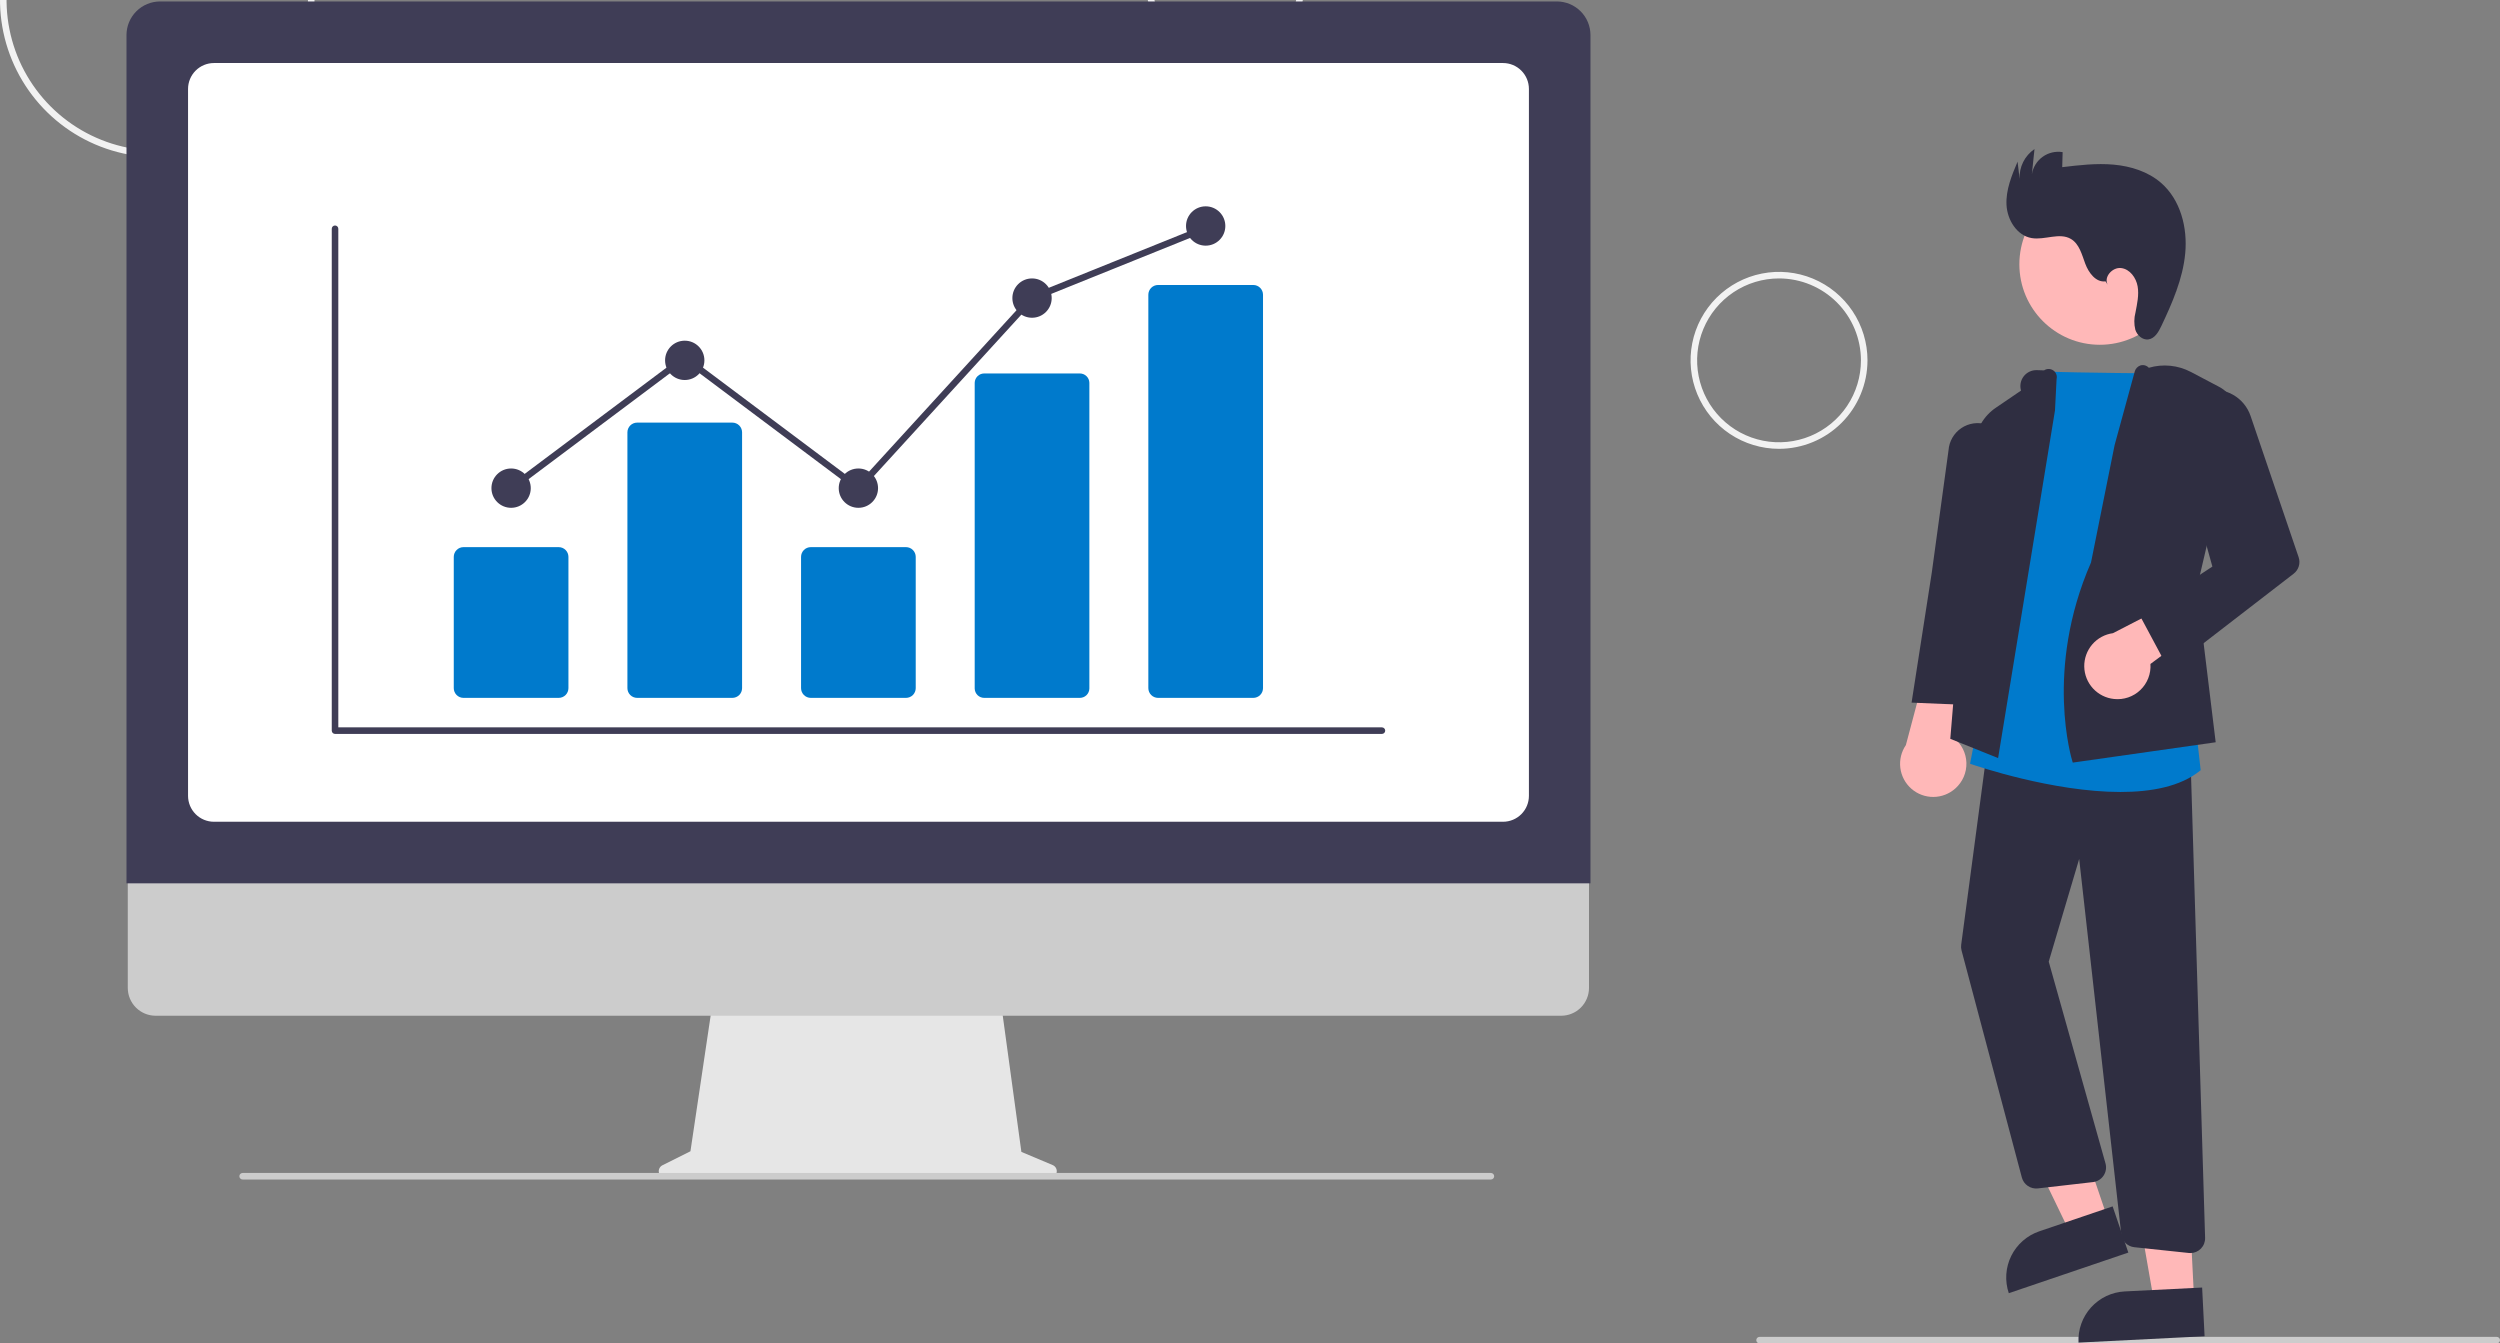 <svg width="776" height="417" viewBox="0 0 776 417" fill="none" xmlns="http://www.w3.org/2000/svg">
<rect x="0" y="0" width="776" height="417" fill="#808080" stroke="none"/>
<g clip-path="url(#clip0_1_24)">
<path d="M48.814 48.789C39.16 48.789 29.722 45.925 21.694 40.56C13.667 35.196 7.41 27.57 3.716 18.649C0.021 9.728 -0.946 -0.089 0.938 -9.56C2.821 -19.031 7.471 -27.73 14.297 -34.558C21.124 -41.386 29.822 -46.036 39.291 -47.92C48.76 -49.804 58.575 -48.837 67.495 -45.142C76.414 -41.447 84.038 -35.189 89.402 -27.16C94.765 -19.131 97.628 -9.691 97.628 -0.035C97.614 12.909 92.466 25.32 83.315 34.472C74.164 43.626 61.756 48.774 48.814 48.789ZM48.814 -46.824C39.562 -46.824 30.517 -44.08 22.824 -38.939C15.132 -33.797 9.136 -26.49 5.595 -17.94C2.054 -9.391 1.128 0.017 2.933 9.093C4.738 18.17 9.193 26.507 15.736 33.05C22.278 39.594 30.613 44.05 39.688 45.855C48.762 47.661 58.168 46.734 66.716 43.193C75.264 39.651 82.57 33.654 87.71 25.96C92.851 18.265 95.594 9.219 95.594 -0.035C95.58 -12.44 90.647 -24.333 81.877 -33.104C73.107 -41.876 61.217 -46.81 48.814 -46.824Z" fill="#F2F2F2"/>
<path d="M380.344 20.308C375.517 20.308 370.798 18.877 366.784 16.194C362.77 13.512 359.642 9.699 357.795 5.239C355.947 0.778 355.464 -4.13 356.406 -8.866C357.347 -13.601 359.672 -17.951 363.085 -21.365C366.499 -24.779 370.848 -27.104 375.582 -28.046C380.317 -28.988 385.224 -28.505 389.684 -26.657C394.144 -24.809 397.956 -21.68 400.638 -17.666C403.319 -13.651 404.751 -8.932 404.751 -4.103C404.744 2.369 402.17 8.574 397.594 13.15C393.018 17.727 386.815 20.301 380.344 20.308ZM380.344 -26.481C375.919 -26.481 371.593 -25.168 367.914 -22.709C364.235 -20.251 361.367 -16.756 359.674 -12.667C357.98 -8.578 357.537 -4.079 358.4 0.262C359.264 4.603 361.395 8.59 364.524 11.72C367.652 14.85 371.639 16.981 375.979 17.844C380.319 18.708 384.817 18.265 388.906 16.571C392.994 14.877 396.488 12.009 398.946 8.329C401.405 4.649 402.717 0.323 402.717 -4.103C402.71 -10.036 400.351 -15.724 396.157 -19.919C391.962 -24.114 386.275 -26.474 380.344 -26.481Z" fill="#F2F2F2"/>
<path d="M552.21 139.316C546.78 139.316 541.471 137.705 536.956 134.688C532.44 131.67 528.921 127.381 526.843 122.362C524.764 117.344 524.221 111.822 525.28 106.495C526.34 101.168 528.955 96.274 532.795 92.433C536.635 88.592 541.527 85.977 546.854 84.917C552.18 83.857 557.701 84.401 562.718 86.48C567.735 88.559 572.024 92.079 575.041 96.595C578.058 101.111 579.668 106.421 579.668 111.853C579.66 119.134 576.765 126.114 571.617 131.263C566.469 136.412 559.49 139.308 552.21 139.316ZM552.21 86.424C547.182 86.424 542.267 87.915 538.086 90.709C533.905 93.503 530.646 97.475 528.722 102.121C526.797 106.768 526.294 111.881 527.275 116.814C528.256 121.746 530.677 126.277 534.233 129.834C537.789 133.39 542.319 135.812 547.25 136.793C552.182 137.774 557.294 137.271 561.94 135.346C566.585 133.421 570.556 130.162 573.35 125.98C576.143 121.798 577.634 116.882 577.634 111.853C577.627 105.111 574.946 98.647 570.18 93.88C565.413 89.113 558.951 86.431 552.21 86.424Z" fill="#F2F2F2"/>
<path d="M774.983 417H546.166C545.897 417 545.638 416.893 545.447 416.702C545.257 416.511 545.15 416.253 545.15 415.983C545.15 415.713 545.257 415.454 545.447 415.264C545.638 415.073 545.897 414.966 546.166 414.966H774.983C775.253 414.966 775.511 415.073 775.702 415.264C775.893 415.454 776 415.713 776 415.983C776 416.253 775.893 416.511 775.702 416.702C775.511 416.893 775.253 417 774.983 417Z" fill="#CCCCCC"/>
<path d="M651.788 107.018C665.583 107.018 676.766 95.833 676.766 82.035C676.766 68.238 665.583 57.053 651.788 57.053C637.994 57.053 626.811 68.238 626.811 82.035C626.811 95.833 637.994 107.018 651.788 107.018Z" fill="#FFB8B8"/>
<path d="M654.38 378.697L642.575 382.707L621.49 339.071L638.914 333.153L654.38 378.697Z" fill="#FFB8B8"/>
<path d="M632.997 382.198L655.764 374.463L660.633 388.801L623.531 401.406C622.891 399.523 622.629 397.532 622.759 395.548C622.888 393.564 623.407 391.625 624.286 389.841C625.165 388.057 626.387 386.464 627.882 385.153C629.376 383.842 631.114 382.837 632.997 382.198Z" fill="#2F2E41"/>
<path d="M681.053 403.345L668.602 403.97L660.262 356.23L678.64 355.305L681.053 403.345Z" fill="#FFB8B8"/>
<path d="M659.528 400.859L683.543 399.652L684.303 414.775L645.168 416.742C645.068 414.756 645.361 412.77 646.028 410.897C646.696 409.024 647.726 407.301 649.059 405.826C650.393 404.351 652.004 403.153 653.8 402.301C655.596 401.449 657.543 400.959 659.528 400.859Z" fill="#2F2E41"/>
<path d="M606.952 244.724C608.069 243.73 608.954 242.502 609.545 241.129C610.136 239.756 610.419 238.269 610.374 236.775C610.328 235.28 609.956 233.813 609.283 232.478C608.609 231.143 607.652 229.972 606.477 229.047L618.349 194.694L600.052 199.37L591.583 231.276C590.161 233.353 589.549 235.88 589.865 238.377C590.181 240.875 591.401 243.17 593.296 244.828C595.19 246.485 597.627 247.39 600.144 247.371C602.661 247.352 605.083 246.41 606.952 244.724Z" fill="#FFB8B8"/>
<path d="M679.89 388.951C679.729 388.95 679.568 388.942 679.408 388.925L662.505 387.135C661.467 387.03 660.496 386.571 659.756 385.835C659.015 385.099 658.55 384.131 658.439 383.093L645.377 266.618L635.925 298.491L653.547 361.131C653.727 361.769 653.765 362.438 653.661 363.092C653.556 363.747 653.311 364.371 652.942 364.921C652.573 365.471 652.089 365.935 651.523 366.28C650.957 366.624 650.323 366.842 649.665 366.918L632.531 368.888C631.44 369.008 630.342 368.735 629.435 368.116C628.528 367.498 627.872 366.575 627.585 365.515L608.864 295.023C608.71 294.444 608.672 293.84 608.751 293.245L617.165 229.979L679.926 235.013L684.464 384.233C684.483 384.846 684.378 385.456 684.157 386.027C683.936 386.599 683.602 387.12 683.175 387.56C682.748 388 682.238 388.35 681.674 388.589C681.109 388.828 680.503 388.951 679.89 388.951Z" fill="#2F2E41"/>
<path d="M658.195 245.831C637.169 245.831 613.363 237.705 611.921 237.206L611.504 237.062L635.224 115.324L635.661 115.342C645.061 115.724 670.715 115.919 670.973 115.921L671.433 115.925L681.321 223.356L683.088 239.069L682.872 239.245C676.823 244.136 667.799 245.831 658.195 245.831Z" fill="#007ACC"/>
<path d="M620.209 235.311L605.372 229.333L612.934 137.846C613.116 135.591 613.802 133.405 614.942 131.45C616.081 129.496 617.645 127.822 619.518 126.552L627.326 121.238C627.105 120.487 627.065 119.694 627.21 118.924C627.355 118.154 627.68 117.43 628.159 116.811C628.639 116.191 629.258 115.694 629.966 115.361C630.675 115.027 631.452 114.866 632.235 114.891L634.471 114.963C634.896 114.677 635.397 114.525 635.91 114.529C636.423 114.533 636.922 114.691 637.343 114.984C637.764 115.276 638.086 115.69 638.268 116.169C638.45 116.648 638.483 117.171 638.363 117.67L637.872 127.362L620.209 235.311Z" fill="#2F2E41"/>
<path d="M612.722 218.909L593.351 218.093L599.626 177.72L604.826 139.731C604.928 138.366 605.337 137.043 606.023 135.859C606.708 134.676 607.653 133.662 608.785 132.895C609.917 132.127 611.208 131.626 612.561 131.428C613.915 131.229 615.295 131.34 616.6 131.75C618.632 132.388 620.375 133.721 621.523 135.515C622.671 137.309 623.151 139.45 622.879 141.563L617.611 182.724L612.722 218.909Z" fill="#2F2E41"/>
<path d="M643.396 236.71L643.264 236.302C643.174 236.023 634.444 208.013 649.052 174.589L656.377 138.149L662.637 115.268C662.755 114.859 662.966 114.483 663.254 114.17C663.542 113.857 663.899 113.615 664.296 113.465C664.764 113.303 665.268 113.282 665.747 113.405C666.226 113.528 666.658 113.79 666.99 114.157C671.353 112.876 676.044 113.345 680.068 115.465L688.859 120.097C690.814 121.127 692.372 122.776 693.288 124.787C694.205 126.797 694.429 129.055 693.925 131.207L681.909 182.495L687.75 230.4L643.396 236.71Z" fill="#2F2E41"/>
<path d="M656.19 216.963C657.676 217.125 659.18 216.958 660.595 216.476C662.01 215.993 663.301 215.206 664.379 214.17C665.457 213.134 666.295 211.874 666.834 210.479C667.372 209.084 667.598 207.588 667.496 206.096L694.706 185.935L685.195 181.425L655.854 196.542C653.36 196.88 651.076 198.121 649.435 200.03C647.795 201.94 646.912 204.385 646.953 206.902C646.994 209.419 647.958 211.834 649.66 213.688C651.362 215.542 653.686 216.708 656.19 216.963Z" fill="#FFB8B8"/>
<path d="M673.248 207.939L664.058 190.78L686.724 175.861L675.663 136.182C675.22 134.593 675.109 132.93 675.338 131.297C675.566 129.663 676.129 128.094 676.991 126.688C677.852 125.282 678.995 124.069 680.346 123.124C681.698 122.179 683.23 121.523 684.846 121.197C687.703 120.628 690.669 121.115 693.194 122.567C695.718 124.019 697.631 126.339 698.575 129.095L713.499 172.97C713.807 173.874 713.824 174.852 713.548 175.766C713.272 176.68 712.718 177.486 711.962 178.069L673.248 207.939Z" fill="#2F2E41"/>
<path d="M653.556 87.334C650.562 87.724 648.303 84.66 647.256 81.828C646.208 78.995 645.41 75.698 642.807 74.168C639.25 72.077 634.699 74.591 630.632 73.902C626.039 73.123 623.053 68.254 622.819 63.6C622.585 58.947 624.436 54.471 626.253 50.181L626.887 55.513C626.803 53.706 627.183 51.907 627.992 50.288C628.801 48.67 630.011 47.287 631.507 46.27L630.69 54.094C630.864 53.015 631.249 51.98 631.824 51.05C632.399 50.12 633.151 49.313 634.039 48.674C634.926 48.036 635.931 47.579 636.995 47.33C638.06 47.081 639.163 47.044 640.242 47.223L640.113 51.885C645.418 51.254 650.769 50.622 656.09 51.103C661.411 51.583 666.768 53.267 670.801 56.772C676.833 62.014 679.036 70.647 678.297 78.606C677.557 86.564 674.272 94.04 670.849 101.263C669.988 103.08 668.797 105.131 666.799 105.362C665.005 105.57 663.363 104.07 662.805 102.351C662.375 100.588 662.392 98.745 662.853 96.99C663.358 94.307 663.994 91.565 663.52 88.877C663.045 86.189 661.112 83.533 658.403 83.203C655.693 82.874 652.921 85.971 654.224 88.37L653.556 87.334Z" fill="#2F2E41"/>
<path d="M326.76 361.643L317.037 357.549L310.367 308.798H221.546L214.316 357.349L205.617 361.699C205.201 361.908 204.868 362.25 204.67 362.672C204.473 363.093 204.424 363.569 204.531 364.022C204.638 364.475 204.895 364.879 205.259 365.167C205.624 365.456 206.076 365.613 206.541 365.613H325.959C326.436 365.613 326.898 365.448 327.267 365.146C327.636 364.844 327.889 364.424 327.983 363.956C328.078 363.489 328.008 363.003 327.785 362.581C327.562 362.16 327.2 361.828 326.76 361.643Z" fill="#E6E6E6"/>
<path d="M484.602 315.284H48.286C45.997 315.279 43.803 314.366 42.187 312.745C40.57 311.124 39.662 308.928 39.662 306.638V245.1H493.227V306.638C493.227 308.928 492.319 311.124 490.702 312.745C489.085 314.366 486.891 315.279 484.602 315.284Z" fill="#CCCCCC"/>
<path d="M493.683 274.185H39.263V10.877C39.266 8.113 40.365 5.464 42.319 3.51C44.273 1.556 46.921 0.457 49.684 0.454H483.262C486.025 0.457 488.673 1.556 490.627 3.51C492.581 5.464 493.679 8.113 493.683 10.877V274.185Z" fill="#3F3D56"/>
<path d="M466.542 255.074H66.404C64.274 255.071 62.232 254.224 60.726 252.718C59.22 251.211 58.373 249.169 58.37 247.039V27.6C58.373 25.47 59.22 23.427 60.726 21.921C62.232 20.414 64.274 19.567 66.404 19.564H466.542C468.672 19.567 470.714 20.414 472.22 21.921C473.726 23.427 474.573 25.47 474.576 27.6V247.039C474.573 249.169 473.726 251.211 472.22 252.718C470.714 254.224 468.672 255.071 466.542 255.074Z" fill="white"/>
<path d="M462.776 366.122H75.313C75.043 366.122 74.785 366.015 74.594 365.824C74.403 365.633 74.296 365.375 74.296 365.105C74.296 364.835 74.403 364.576 74.594 364.386C74.785 364.195 75.043 364.088 75.313 364.088H462.776C463.045 364.088 463.304 364.195 463.495 364.386C463.686 364.576 463.793 364.835 463.793 365.105C463.793 365.375 463.686 365.633 463.495 365.824C463.304 366.015 463.045 366.122 462.776 366.122Z" fill="#CCCCCC"/>
<path d="M428.951 227.809H103.995C103.726 227.809 103.467 227.701 103.276 227.511C103.085 227.32 102.978 227.061 102.978 226.791V71.01C102.978 70.741 103.085 70.482 103.276 70.291C103.467 70.1 103.726 69.993 103.995 69.993C104.265 69.993 104.524 70.1 104.714 70.291C104.905 70.482 105.012 70.741 105.012 71.01V225.774H428.951C429.22 225.774 429.479 225.881 429.67 226.072C429.861 226.263 429.968 226.522 429.968 226.791C429.968 227.061 429.861 227.32 429.67 227.511C429.479 227.701 429.22 227.809 428.951 227.809Z" fill="#3F3D56"/>
<path d="M173.424 216.62H143.868C143.068 216.619 142.3 216.301 141.735 215.735C141.169 215.169 140.85 214.401 140.849 213.601V172.85C140.85 172.049 141.169 171.282 141.735 170.716C142.3 170.15 143.068 169.831 143.868 169.831H173.424C174.224 169.831 174.992 170.15 175.558 170.716C176.124 171.282 176.442 172.049 176.443 172.85V213.601C176.442 214.401 176.124 215.169 175.558 215.735C174.992 216.301 174.224 216.619 173.424 216.62Z" fill="#007ACC"/>
<path d="M227.323 216.62H197.767C196.967 216.619 196.199 216.301 195.634 215.735C195.068 215.169 194.749 214.401 194.748 213.601V134.198C194.749 133.397 195.068 132.63 195.634 132.064C196.199 131.498 196.967 131.18 197.767 131.179H227.323C228.123 131.18 228.891 131.498 229.457 132.064C230.023 132.63 230.341 133.397 230.342 134.198V213.601C230.341 214.401 230.023 215.169 229.457 215.735C228.891 216.301 228.123 216.619 227.323 216.62Z" fill="#007ACC"/>
<path d="M281.222 216.62H251.666C250.866 216.619 250.098 216.301 249.532 215.735C248.967 215.169 248.648 214.401 248.647 213.601V172.85C248.648 172.049 248.967 171.282 249.532 170.716C250.098 170.15 250.866 169.831 251.666 169.831H281.222C282.022 169.831 282.79 170.15 283.356 170.716C283.922 171.282 284.24 172.049 284.241 172.85V213.601C284.24 214.401 283.922 215.169 283.356 215.735C282.79 216.301 282.022 216.619 281.222 216.62Z" fill="#007ACC"/>
<path d="M335.121 216.62H305.565C304.783 216.637 304.026 216.343 303.46 215.803C302.894 215.262 302.566 214.52 302.546 213.738V118.804C302.566 118.022 302.894 117.279 303.46 116.739C304.026 116.198 304.783 115.905 305.565 115.921H335.121C335.903 115.905 336.66 116.198 337.226 116.739C337.792 117.279 338.12 118.022 338.14 118.804V213.738C338.12 214.52 337.792 215.262 337.226 215.803C336.66 216.343 335.903 216.637 335.121 216.62Z" fill="#007ACC"/>
<path d="M389.02 216.62H359.464C358.664 216.619 357.896 216.301 357.33 215.735C356.764 215.169 356.446 214.401 356.445 213.601V91.477C356.446 90.677 356.764 89.909 357.33 89.343C357.896 88.777 358.664 88.459 359.464 88.458H389.02C389.82 88.459 390.588 88.777 391.154 89.343C391.72 89.909 392.038 90.677 392.039 91.477V213.601C392.038 214.401 391.72 215.169 391.154 215.735C390.588 216.301 389.82 216.619 389.02 216.62Z" fill="#007ACC"/>
<path d="M158.646 157.625C162.016 157.625 164.748 154.892 164.748 151.522C164.748 148.151 162.016 145.419 158.646 145.419C155.276 145.419 152.544 148.151 152.544 151.522C152.544 154.892 155.276 157.625 158.646 157.625Z" fill="#3F3D56"/>
<path d="M212.545 117.956C215.915 117.956 218.647 115.223 218.647 111.853C218.647 108.482 215.915 105.75 212.545 105.75C209.175 105.75 206.443 108.482 206.443 111.853C206.443 115.223 209.175 117.956 212.545 117.956Z" fill="#3F3D56"/>
<path d="M266.444 157.625C269.814 157.625 272.546 154.892 272.546 151.522C272.546 148.151 269.814 145.419 266.444 145.419C263.074 145.419 260.342 148.151 260.342 151.522C260.342 154.892 263.074 157.625 266.444 157.625Z" fill="#3F3D56"/>
<path d="M320.343 98.629C323.713 98.629 326.445 95.897 326.445 92.526C326.445 89.156 323.713 86.424 320.343 86.424C316.973 86.424 314.241 89.156 314.241 92.526C314.241 95.897 316.973 98.629 320.343 98.629Z" fill="#3F3D56"/>
<path d="M374.242 76.252C377.612 76.252 380.344 73.52 380.344 70.149C380.344 66.778 377.612 64.046 374.242 64.046C370.872 64.046 368.14 66.778 368.14 70.149C368.14 73.52 370.872 76.252 374.242 76.252Z" fill="#3F3D56"/>
<path d="M266.572 152.889L212.545 112.414L159.256 152.336L158.036 150.708L212.545 109.872L266.316 150.155L319.748 91.67L319.963 91.583L373.862 69.862L374.622 71.749L320.938 93.383L266.572 152.889Z" fill="#3F3D56"/>
</g>
<defs>
<clipPath id="clip0_1_24">
<rect width="776" height="417" fill="white"/>
</clipPath>
</defs>
</svg>
